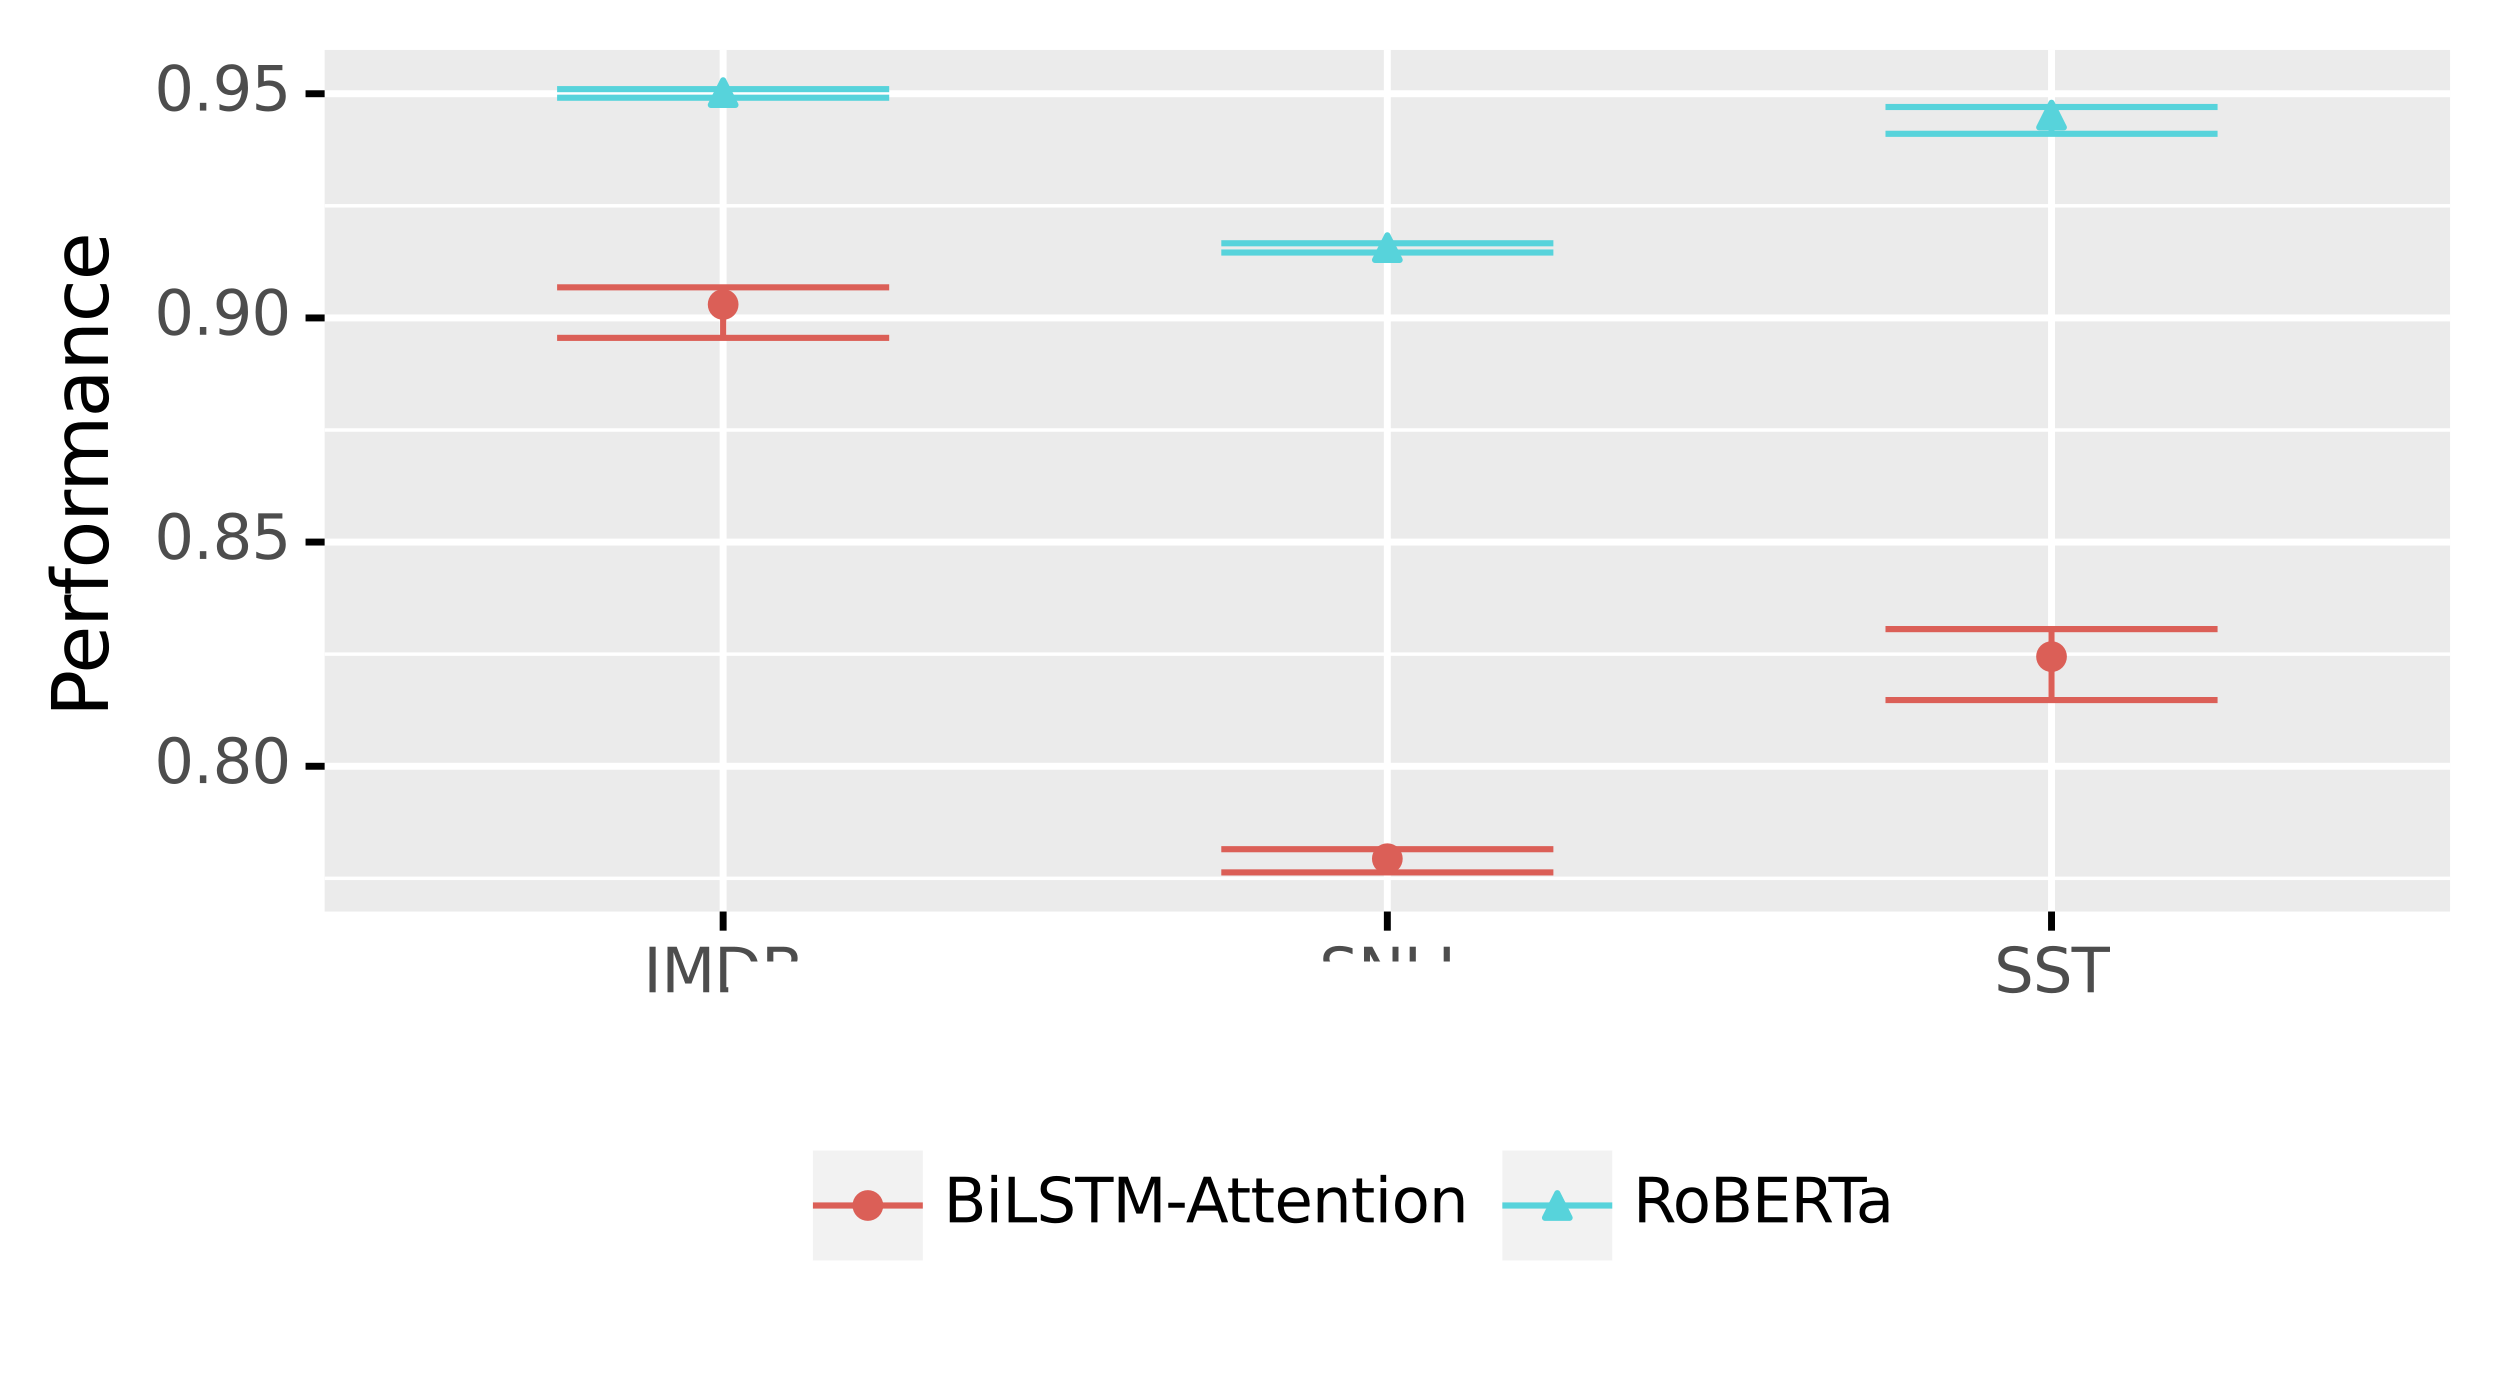 <?xml version="1.0" encoding="utf-8" standalone="no"?>
<!DOCTYPE svg PUBLIC "-//W3C//DTD SVG 1.1//EN"
  "http://www.w3.org/Graphics/SVG/1.1/DTD/svg11.dtd">
<svg height="201.072pt" version="1.1" viewBox="0 0 360.332 201.072" width="360.332pt" xmlns="http://www.w3.org/2000/svg" xmlns:xlink="http://www.w3.org/1999/xlink">
 <rect x="0" y="0" width="360.332" height="201.072" fill="#808080" stroke="none"/>
 <defs>
  <style type="text/css">*{stroke-linecap:butt;stroke-linejoin:round;}</style>
 </defs>
 <g id="figure_1">
  <g id="patch_1">
   <path d="M 0 201.072 
L 360.332 201.072 
L 360.332 0 
L 0 0 
z
" style="fill:#ffffff;stroke:#ffffff;stroke-linejoin:miter;"/>
  </g>
  <g id="axes_1">
   <g id="patch_2">
    <path d="M 46.79 131.386 
L 353.132 131.386 
L 353.132 7.2 
L 46.79 7.2 
z
" style="fill:#ebebeb;"/>
   </g>
   <g id="matplotlib.axis_1">
    <g id="xtick_1">
     <g id="line2d_1">
      <path clip-path="url(#p810702fdf2)" d="M 104.229 131.386 
L 104.229 7.2 
" style="fill:none;stroke:#ffffff;"/>
     </g>
     <g id="line2d_2">
      <path d="M 104.229 131.386 
" style="fill:none;stroke:#333333;stroke-width:1.5;"/>
      <defs>
       <path d="M 0 0 
L 0 2.75 
" id="m9b21fd2a17" style="stroke:#000000;"/>
      </defs>
      <g>
       <use style="fill:#333333;stroke:#000000;" x="104.229" xlink:href="#m9b21fd2a17" y="131.386"/>
      </g>
     </g>
     <g id="text_1">
      <!-- IMDB -->
      <g style="fill:#4d4d4d;" transform="translate(92.728 143.022)scale(0.088 -0.088)">
       <defs>
        <path d="M 628 4666 
L 1259 4666 
L 1259 0 
L 628 0 
L 628 4666 
z
" id="DejaVuSans-49" transform="scale(0.016)"/>
        <path d="M 628 4666 
L 1569 4666 
L 2759 1491 
L 3956 4666 
L 4897 4666 
L 4897 0 
L 4281 0 
L 4281 4097 
L 3078 897 
L 2444 897 
L 1241 4097 
L 1241 0 
L 628 0 
L 628 4666 
z
" id="DejaVuSans-4d" transform="scale(0.016)"/>
        <path d="M 1259 4147 
L 1259 519 
L 2022 519 
Q 2988 519 3436 956 
Q 3884 1394 3884 2338 
Q 3884 3275 3436 3711 
Q 2988 4147 2022 4147 
L 1259 4147 
z
M 628 4666 
L 1925 4666 
Q 3281 4666 3915 4102 
Q 4550 3538 4550 2338 
Q 4550 1131 3912 565 
Q 3275 0 1925 0 
L 628 0 
L 628 4666 
z
" id="DejaVuSans-44" transform="scale(0.016)"/>
        <path d="M 1259 2228 
L 1259 519 
L 2272 519 
Q 2781 519 3026 730 
Q 3272 941 3272 1375 
Q 3272 1813 3026 2020 
Q 2781 2228 2272 2228 
L 1259 2228 
z
M 1259 4147 
L 1259 2741 
L 2194 2741 
Q 2656 2741 2882 2914 
Q 3109 3088 3109 3444 
Q 3109 3797 2882 3972 
Q 2656 4147 2194 4147 
L 1259 4147 
z
M 628 4666 
L 2241 4666 
Q 2963 4666 3353 4366 
Q 3744 4066 3744 3513 
Q 3744 3084 3544 2831 
Q 3344 2578 2956 2516 
Q 3422 2416 3680 2098 
Q 3938 1781 3938 1306 
Q 3938 681 3513 340 
Q 3088 0 2303 0 
L 628 0 
L 628 4666 
z
" id="DejaVuSans-42" transform="scale(0.016)"/>
       </defs>
       <use xlink:href="#DejaVuSans-49"/>
       <use x="29.492" xlink:href="#DejaVuSans-4d"/>
       <use x="115.771" xlink:href="#DejaVuSans-44"/>
       <use x="192.773" xlink:href="#DejaVuSans-42"/>
      </g>
     </g>
    </g>
    <g id="xtick_2">
     <g id="line2d_3">
      <path clip-path="url(#p810702fdf2)" d="M 199.961 131.386 
L 199.961 7.2 
" style="fill:none;stroke:#ffffff;"/>
     </g>
     <g id="line2d_4">
      <path d="M 199.961 131.386 
" style="fill:none;stroke:#333333;stroke-width:1.5;"/>
      <g>
       <use style="fill:#333333;stroke:#000000;" x="199.961" xlink:href="#m9b21fd2a17" y="131.386"/>
      </g>
     </g>
     <g id="text_2">
      <!-- SNLI -->
      <g style="fill:#4d4d4d;" transform="translate(190.126 143.022)scale(0.088 -0.088)">
       <defs>
        <path d="M 3425 4513 
L 3425 3897 
Q 3066 4069 2747 4153 
Q 2428 4238 2131 4238 
Q 1616 4238 1336 4038 
Q 1056 3838 1056 3469 
Q 1056 3159 1242 3001 
Q 1428 2844 1947 2747 
L 2328 2669 
Q 3034 2534 3370 2195 
Q 3706 1856 3706 1288 
Q 3706 609 3251 259 
Q 2797 -91 1919 -91 
Q 1588 -91 1214 -16 
Q 841 59 441 206 
L 441 856 
Q 825 641 1194 531 
Q 1563 422 1919 422 
Q 2459 422 2753 634 
Q 3047 847 3047 1241 
Q 3047 1584 2836 1778 
Q 2625 1972 2144 2069 
L 1759 2144 
Q 1053 2284 737 2584 
Q 422 2884 422 3419 
Q 422 4038 858 4394 
Q 1294 4750 2059 4750 
Q 2388 4750 2728 4690 
Q 3069 4631 3425 4513 
z
" id="DejaVuSans-53" transform="scale(0.016)"/>
        <path d="M 628 4666 
L 1478 4666 
L 3547 763 
L 3547 4666 
L 4159 4666 
L 4159 0 
L 3309 0 
L 1241 3903 
L 1241 0 
L 628 0 
L 628 4666 
z
" id="DejaVuSans-4e" transform="scale(0.016)"/>
        <path d="M 628 4666 
L 1259 4666 
L 1259 531 
L 3531 531 
L 3531 0 
L 628 0 
L 628 4666 
z
" id="DejaVuSans-4c" transform="scale(0.016)"/>
       </defs>
       <use xlink:href="#DejaVuSans-53"/>
       <use x="63.477" xlink:href="#DejaVuSans-4e"/>
       <use x="138.281" xlink:href="#DejaVuSans-4c"/>
       <use x="193.994" xlink:href="#DejaVuSans-49"/>
      </g>
     </g>
    </g>
    <g id="xtick_3">
     <g id="line2d_5">
      <path clip-path="url(#p810702fdf2)" d="M 295.693 131.386 
L 295.693 7.2 
" style="fill:none;stroke:#ffffff;"/>
     </g>
     <g id="line2d_6">
      <path d="M 295.693 131.386 
" style="fill:none;stroke:#333333;stroke-width:1.5;"/>
      <g>
       <use style="fill:#333333;stroke:#000000;" x="295.693" xlink:href="#m9b21fd2a17" y="131.386"/>
      </g>
     </g>
     <g id="text_3">
      <!-- SST -->
      <g style="fill:#4d4d4d;" transform="translate(287.418 143.022)scale(0.088 -0.088)">
       <defs>
        <path d="M -19 4666 
L 3928 4666 
L 3928 4134 
L 2272 4134 
L 2272 0 
L 1638 0 
L 1638 4134 
L -19 4134 
L -19 4666 
z
" id="DejaVuSans-54" transform="scale(0.016)"/>
       </defs>
       <use xlink:href="#DejaVuSans-53"/>
       <use x="63.477" xlink:href="#DejaVuSans-53"/>
       <use x="126.953" xlink:href="#DejaVuSans-54"/>
      </g>
     </g>
    </g>
    <g id="text_4">
     <!-- Dataset -->
     <g transform="translate(173.482 157.611)scale(0.11 -0.11)">
      <defs>
       <path d="M 2194 1759 
Q 1497 1759 1228 1600 
Q 959 1441 959 1056 
Q 959 750 1161 570 
Q 1363 391 1709 391 
Q 2188 391 2477 730 
Q 2766 1069 2766 1631 
L 2766 1759 
L 2194 1759 
z
M 3341 1997 
L 3341 0 
L 2766 0 
L 2766 531 
Q 2569 213 2275 61 
Q 1981 -91 1556 -91 
Q 1019 -91 701 211 
Q 384 513 384 1019 
Q 384 1609 779 1909 
Q 1175 2209 1959 2209 
L 2766 2209 
L 2766 2266 
Q 2766 2663 2505 2880 
Q 2244 3097 1772 3097 
Q 1472 3097 1187 3025 
Q 903 2953 641 2809 
L 641 3341 
Q 956 3463 1253 3523 
Q 1550 3584 1831 3584 
Q 2591 3584 2966 3190 
Q 3341 2797 3341 1997 
z
" id="DejaVuSans-61" transform="scale(0.016)"/>
       <path d="M 1172 4494 
L 1172 3500 
L 2356 3500 
L 2356 3053 
L 1172 3053 
L 1172 1153 
Q 1172 725 1289 603 
Q 1406 481 1766 481 
L 2356 481 
L 2356 0 
L 1766 0 
Q 1100 0 847 248 
Q 594 497 594 1153 
L 594 3053 
L 172 3053 
L 172 3500 
L 594 3500 
L 594 4494 
L 1172 4494 
z
" id="DejaVuSans-74" transform="scale(0.016)"/>
       <path d="M 2834 3397 
L 2834 2853 
Q 2591 2978 2328 3040 
Q 2066 3103 1784 3103 
Q 1356 3103 1142 2972 
Q 928 2841 928 2578 
Q 928 2378 1081 2264 
Q 1234 2150 1697 2047 
L 1894 2003 
Q 2506 1872 2764 1633 
Q 3022 1394 3022 966 
Q 3022 478 2636 193 
Q 2250 -91 1575 -91 
Q 1294 -91 989 -36 
Q 684 19 347 128 
L 347 722 
Q 666 556 975 473 
Q 1284 391 1588 391 
Q 1994 391 2212 530 
Q 2431 669 2431 922 
Q 2431 1156 2273 1281 
Q 2116 1406 1581 1522 
L 1381 1569 
Q 847 1681 609 1914 
Q 372 2147 372 2553 
Q 372 3047 722 3315 
Q 1072 3584 1716 3584 
Q 2034 3584 2315 3537 
Q 2597 3491 2834 3397 
z
" id="DejaVuSans-73" transform="scale(0.016)"/>
       <path d="M 3597 1894 
L 3597 1613 
L 953 1613 
Q 991 1019 1311 708 
Q 1631 397 2203 397 
Q 2534 397 2845 478 
Q 3156 559 3463 722 
L 3463 178 
Q 3153 47 2828 -22 
Q 2503 -91 2169 -91 
Q 1331 -91 842 396 
Q 353 884 353 1716 
Q 353 2575 817 3079 
Q 1281 3584 2069 3584 
Q 2775 3584 3186 3129 
Q 3597 2675 3597 1894 
z
M 3022 2063 
Q 3016 2534 2758 2815 
Q 2500 3097 2075 3097 
Q 1594 3097 1305 2825 
Q 1016 2553 972 2059 
L 3022 2063 
z
" id="DejaVuSans-65" transform="scale(0.016)"/>
      </defs>
      <use xlink:href="#DejaVuSans-44"/>
      <use x="77.002" xlink:href="#DejaVuSans-61"/>
      <use x="138.281" xlink:href="#DejaVuSans-74"/>
      <use x="177.49" xlink:href="#DejaVuSans-61"/>
      <use x="238.77" xlink:href="#DejaVuSans-73"/>
      <use x="290.869" xlink:href="#DejaVuSans-65"/>
      <use x="352.393" xlink:href="#DejaVuSans-74"/>
     </g>
    </g>
   </g>
   <g id="matplotlib.axis_2">
    <g id="ytick_1">
     <g id="line2d_7">
      <path clip-path="url(#p810702fdf2)" d="M 46.79 110.441 
L 353.132 110.441 
" style="fill:none;stroke:#ffffff;"/>
     </g>
     <g id="line2d_8">
      <path d="M 46.79 110.441 
" style="fill:none;stroke:#333333;stroke-width:1.5;"/>
      <defs>
       <path d="M 0 0 
L -2.75 0 
" id="md160234ed9" style="stroke:#000000;"/>
      </defs>
      <g>
       <use style="fill:#333333;stroke:#000000;" x="46.79" xlink:href="#md160234ed9" y="110.441"/>
      </g>
     </g>
     <g id="text_5">
      <!-- 0.80 -->
      <g style="fill:#4d4d4d;" transform="translate(22.246 112.869)scale(0.088 -0.088)">
       <defs>
        <path d="M 2034 4250 
Q 1547 4250 1301 3770 
Q 1056 3291 1056 2328 
Q 1056 1369 1301 889 
Q 1547 409 2034 409 
Q 2525 409 2770 889 
Q 3016 1369 3016 2328 
Q 3016 3291 2770 3770 
Q 2525 4250 2034 4250 
z
M 2034 4750 
Q 2819 4750 3233 4129 
Q 3647 3509 3647 2328 
Q 3647 1150 3233 529 
Q 2819 -91 2034 -91 
Q 1250 -91 836 529 
Q 422 1150 422 2328 
Q 422 3509 836 4129 
Q 1250 4750 2034 4750 
z
" id="DejaVuSans-30" transform="scale(0.016)"/>
        <path d="M 684 794 
L 1344 794 
L 1344 0 
L 684 0 
L 684 794 
z
" id="DejaVuSans-2e" transform="scale(0.016)"/>
        <path d="M 2034 2216 
Q 1584 2216 1326 1975 
Q 1069 1734 1069 1313 
Q 1069 891 1326 650 
Q 1584 409 2034 409 
Q 2484 409 2743 651 
Q 3003 894 3003 1313 
Q 3003 1734 2745 1975 
Q 2488 2216 2034 2216 
z
M 1403 2484 
Q 997 2584 770 2862 
Q 544 3141 544 3541 
Q 544 4100 942 4425 
Q 1341 4750 2034 4750 
Q 2731 4750 3128 4425 
Q 3525 4100 3525 3541 
Q 3525 3141 3298 2862 
Q 3072 2584 2669 2484 
Q 3125 2378 3379 2068 
Q 3634 1759 3634 1313 
Q 3634 634 3220 271 
Q 2806 -91 2034 -91 
Q 1263 -91 848 271 
Q 434 634 434 1313 
Q 434 1759 690 2068 
Q 947 2378 1403 2484 
z
M 1172 3481 
Q 1172 3119 1398 2916 
Q 1625 2713 2034 2713 
Q 2441 2713 2670 2916 
Q 2900 3119 2900 3481 
Q 2900 3844 2670 4047 
Q 2441 4250 2034 4250 
Q 1625 4250 1398 4047 
Q 1172 3844 1172 3481 
z
" id="DejaVuSans-38" transform="scale(0.016)"/>
       </defs>
       <use xlink:href="#DejaVuSans-30"/>
       <use x="63.623" xlink:href="#DejaVuSans-2e"/>
       <use x="95.41" xlink:href="#DejaVuSans-38"/>
       <use x="159.033" xlink:href="#DejaVuSans-30"/>
      </g>
     </g>
    </g>
    <g id="ytick_2">
     <g id="line2d_9">
      <path clip-path="url(#p810702fdf2)" d="M 46.79 78.131 
L 353.132 78.131 
" style="fill:none;stroke:#ffffff;"/>
     </g>
     <g id="line2d_10">
      <path d="M 46.79 78.131 
" style="fill:none;stroke:#333333;stroke-width:1.5;"/>
      <g>
       <use style="fill:#333333;stroke:#000000;" x="46.79" xlink:href="#md160234ed9" y="78.131"/>
      </g>
     </g>
     <g id="text_6">
      <!-- 0.85 -->
      <g style="fill:#4d4d4d;" transform="translate(22.246 80.559)scale(0.088 -0.088)">
       <defs>
        <path d="M 691 4666 
L 3169 4666 
L 3169 4134 
L 1269 4134 
L 1269 2991 
Q 1406 3038 1543 3061 
Q 1681 3084 1819 3084 
Q 2600 3084 3056 2656 
Q 3513 2228 3513 1497 
Q 3513 744 3044 326 
Q 2575 -91 1722 -91 
Q 1428 -91 1123 -41 
Q 819 9 494 109 
L 494 744 
Q 775 591 1075 516 
Q 1375 441 1709 441 
Q 2250 441 2565 725 
Q 2881 1009 2881 1497 
Q 2881 1984 2565 2268 
Q 2250 2553 1709 2553 
Q 1456 2553 1204 2497 
Q 953 2441 691 2322 
L 691 4666 
z
" id="DejaVuSans-35" transform="scale(0.016)"/>
       </defs>
       <use xlink:href="#DejaVuSans-30"/>
       <use x="63.623" xlink:href="#DejaVuSans-2e"/>
       <use x="95.41" xlink:href="#DejaVuSans-38"/>
       <use x="159.033" xlink:href="#DejaVuSans-35"/>
      </g>
     </g>
    </g>
    <g id="ytick_3">
     <g id="line2d_11">
      <path clip-path="url(#p810702fdf2)" d="M 46.79 45.821 
L 353.132 45.821 
" style="fill:none;stroke:#ffffff;"/>
     </g>
     <g id="line2d_12">
      <path d="M 46.79 45.821 
" style="fill:none;stroke:#333333;stroke-width:1.5;"/>
      <g>
       <use style="fill:#333333;stroke:#000000;" x="46.79" xlink:href="#md160234ed9" y="45.821"/>
      </g>
     </g>
     <g id="text_7">
      <!-- 0.90 -->
      <g style="fill:#4d4d4d;" transform="translate(22.246 48.249)scale(0.088 -0.088)">
       <defs>
        <path d="M 703 97 
L 703 672 
Q 941 559 1184 500 
Q 1428 441 1663 441 
Q 2288 441 2617 861 
Q 2947 1281 2994 2138 
Q 2813 1869 2534 1725 
Q 2256 1581 1919 1581 
Q 1219 1581 811 2004 
Q 403 2428 403 3163 
Q 403 3881 828 4315 
Q 1253 4750 1959 4750 
Q 2769 4750 3195 4129 
Q 3622 3509 3622 2328 
Q 3622 1225 3098 567 
Q 2575 -91 1691 -91 
Q 1453 -91 1209 -44 
Q 966 3 703 97 
z
M 1959 2075 
Q 2384 2075 2632 2365 
Q 2881 2656 2881 3163 
Q 2881 3666 2632 3958 
Q 2384 4250 1959 4250 
Q 1534 4250 1286 3958 
Q 1038 3666 1038 3163 
Q 1038 2656 1286 2365 
Q 1534 2075 1959 2075 
z
" id="DejaVuSans-39" transform="scale(0.016)"/>
       </defs>
       <use xlink:href="#DejaVuSans-30"/>
       <use x="63.623" xlink:href="#DejaVuSans-2e"/>
       <use x="95.41" xlink:href="#DejaVuSans-39"/>
       <use x="159.033" xlink:href="#DejaVuSans-30"/>
      </g>
     </g>
    </g>
    <g id="ytick_4">
     <g id="line2d_13">
      <path clip-path="url(#p810702fdf2)" d="M 46.79 13.511 
L 353.132 13.511 
" style="fill:none;stroke:#ffffff;"/>
     </g>
     <g id="line2d_14">
      <path d="M 46.79 13.511 
" style="fill:none;stroke:#333333;stroke-width:1.5;"/>
      <g>
       <use style="fill:#333333;stroke:#000000;" x="46.79" xlink:href="#md160234ed9" y="13.511"/>
      </g>
     </g>
     <g id="text_8">
      <!-- 0.95 -->
      <g style="fill:#4d4d4d;" transform="translate(22.246 15.939)scale(0.088 -0.088)">
       <use xlink:href="#DejaVuSans-30"/>
       <use x="63.623" xlink:href="#DejaVuSans-2e"/>
       <use x="95.41" xlink:href="#DejaVuSans-39"/>
       <use x="159.033" xlink:href="#DejaVuSans-35"/>
      </g>
     </g>
    </g>
    <g id="ytick_5">
     <g id="line2d_15">
      <path clip-path="url(#p810702fdf2)" d="M 46.79 126.596 
L 353.132 126.596 
" style="fill:none;stroke:#ffffff;stroke-width:0.5;"/>
     </g>
    </g>
    <g id="ytick_6">
     <g id="line2d_16">
      <path clip-path="url(#p810702fdf2)" d="M 46.79 94.286 
L 353.132 94.286 
" style="fill:none;stroke:#ffffff;stroke-width:0.5;"/>
     </g>
    </g>
    <g id="ytick_7">
     <g id="line2d_17">
      <path clip-path="url(#p810702fdf2)" d="M 46.79 61.976 
L 353.132 61.976 
" style="fill:none;stroke:#ffffff;stroke-width:0.5;"/>
     </g>
    </g>
    <g id="ytick_8">
     <g id="line2d_18">
      <path clip-path="url(#p810702fdf2)" d="M 46.79 29.666 
L 353.132 29.666 
" style="fill:none;stroke:#ffffff;stroke-width:0.5;"/>
     </g>
    </g>
    <g id="text_9">
     <!-- Performance -->
     <g transform="translate(15.558 103.337)rotate(-90)scale(0.11 -0.11)">
      <defs>
       <path d="M 1259 4147 
L 1259 2394 
L 2053 2394 
Q 2494 2394 2734 2622 
Q 2975 2850 2975 3272 
Q 2975 3691 2734 3919 
Q 2494 4147 2053 4147 
L 1259 4147 
z
M 628 4666 
L 2053 4666 
Q 2838 4666 3239 4311 
Q 3641 3956 3641 3272 
Q 3641 2581 3239 2228 
Q 2838 1875 2053 1875 
L 1259 1875 
L 1259 0 
L 628 0 
L 628 4666 
z
" id="DejaVuSans-50" transform="scale(0.016)"/>
       <path d="M 2631 2963 
Q 2534 3019 2420 3045 
Q 2306 3072 2169 3072 
Q 1681 3072 1420 2755 
Q 1159 2438 1159 1844 
L 1159 0 
L 581 0 
L 581 3500 
L 1159 3500 
L 1159 2956 
Q 1341 3275 1631 3429 
Q 1922 3584 2338 3584 
Q 2397 3584 2469 3576 
Q 2541 3569 2628 3553 
L 2631 2963 
z
" id="DejaVuSans-72" transform="scale(0.016)"/>
       <path d="M 2375 4863 
L 2375 4384 
L 1825 4384 
Q 1516 4384 1395 4259 
Q 1275 4134 1275 3809 
L 1275 3500 
L 2222 3500 
L 2222 3053 
L 1275 3053 
L 1275 0 
L 697 0 
L 697 3053 
L 147 3053 
L 147 3500 
L 697 3500 
L 697 3744 
Q 697 4328 969 4595 
Q 1241 4863 1831 4863 
L 2375 4863 
z
" id="DejaVuSans-66" transform="scale(0.016)"/>
       <path d="M 1959 3097 
Q 1497 3097 1228 2736 
Q 959 2375 959 1747 
Q 959 1119 1226 758 
Q 1494 397 1959 397 
Q 2419 397 2687 759 
Q 2956 1122 2956 1747 
Q 2956 2369 2687 2733 
Q 2419 3097 1959 3097 
z
M 1959 3584 
Q 2709 3584 3137 3096 
Q 3566 2609 3566 1747 
Q 3566 888 3137 398 
Q 2709 -91 1959 -91 
Q 1206 -91 779 398 
Q 353 888 353 1747 
Q 353 2609 779 3096 
Q 1206 3584 1959 3584 
z
" id="DejaVuSans-6f" transform="scale(0.016)"/>
       <path d="M 3328 2828 
Q 3544 3216 3844 3400 
Q 4144 3584 4550 3584 
Q 5097 3584 5394 3201 
Q 5691 2819 5691 2113 
L 5691 0 
L 5113 0 
L 5113 2094 
Q 5113 2597 4934 2840 
Q 4756 3084 4391 3084 
Q 3944 3084 3684 2787 
Q 3425 2491 3425 1978 
L 3425 0 
L 2847 0 
L 2847 2094 
Q 2847 2600 2669 2842 
Q 2491 3084 2119 3084 
Q 1678 3084 1418 2786 
Q 1159 2488 1159 1978 
L 1159 0 
L 581 0 
L 581 3500 
L 1159 3500 
L 1159 2956 
Q 1356 3278 1631 3431 
Q 1906 3584 2284 3584 
Q 2666 3584 2933 3390 
Q 3200 3197 3328 2828 
z
" id="DejaVuSans-6d" transform="scale(0.016)"/>
       <path d="M 3513 2113 
L 3513 0 
L 2938 0 
L 2938 2094 
Q 2938 2591 2744 2837 
Q 2550 3084 2163 3084 
Q 1697 3084 1428 2787 
Q 1159 2491 1159 1978 
L 1159 0 
L 581 0 
L 581 3500 
L 1159 3500 
L 1159 2956 
Q 1366 3272 1645 3428 
Q 1925 3584 2291 3584 
Q 2894 3584 3203 3211 
Q 3513 2838 3513 2113 
z
" id="DejaVuSans-6e" transform="scale(0.016)"/>
       <path d="M 3122 3366 
L 3122 2828 
Q 2878 2963 2633 3030 
Q 2388 3097 2138 3097 
Q 1578 3097 1268 2742 
Q 959 2388 959 1747 
Q 959 1106 1268 751 
Q 1578 397 2138 397 
Q 2388 397 2633 464 
Q 2878 531 3122 666 
L 3122 134 
Q 2881 22 2623 -34 
Q 2366 -91 2075 -91 
Q 1284 -91 818 406 
Q 353 903 353 1747 
Q 353 2603 823 3093 
Q 1294 3584 2113 3584 
Q 2378 3584 2631 3529 
Q 2884 3475 3122 3366 
z
" id="DejaVuSans-63" transform="scale(0.016)"/>
      </defs>
      <use xlink:href="#DejaVuSans-50"/>
      <use x="56.678" xlink:href="#DejaVuSans-65"/>
      <use x="118.201" xlink:href="#DejaVuSans-72"/>
      <use x="159.314" xlink:href="#DejaVuSans-66"/>
      <use x="194.52" xlink:href="#DejaVuSans-6f"/>
      <use x="255.701" xlink:href="#DejaVuSans-72"/>
      <use x="295.064" xlink:href="#DejaVuSans-6d"/>
      <use x="392.477" xlink:href="#DejaVuSans-61"/>
      <use x="453.756" xlink:href="#DejaVuSans-6e"/>
      <use x="517.135" xlink:href="#DejaVuSans-63"/>
      <use x="572.115" xlink:href="#DejaVuSans-65"/>
     </g>
    </g>
   </g>
   <g id="PathCollection_1">
    <path clip-path="url(#p810702fdf2)" d="M 104.229 11.576 
L 102.456 15.121 
L 106.001 15.121 
z
" style="fill:#57d3db;stroke:#57d3db;stroke-width:0.886;"/>
    <path clip-path="url(#p810702fdf2)" d="M 199.961 33.919 
L 198.188 37.463 
L 201.733 37.463 
z
" style="fill:#57d3db;stroke:#57d3db;stroke-width:0.886;"/>
    <path clip-path="url(#p810702fdf2)" d="M 295.693 14.814 
L 293.92 18.359 
L 297.465 18.359 
z
" style="fill:#57d3db;stroke:#57d3db;stroke-width:0.886;"/>
   </g>
   <g id="PathCollection_2">
    <path clip-path="url(#p810702fdf2)" d="M 104.229 45.652 
C 104.699 45.652 105.15 45.465 105.482 45.133 
C 105.815 44.801 106.001 44.35 106.001 43.88 
C 106.001 43.41 105.815 42.959 105.482 42.626 
C 105.15 42.294 104.699 42.107 104.229 42.107 
C 103.759 42.107 103.308 42.294 102.975 42.626 
C 102.643 42.959 102.456 43.41 102.456 43.88 
C 102.456 44.35 102.643 44.801 102.975 45.133 
C 103.308 45.465 103.759 45.652 104.229 45.652 
z
" style="fill:#db5f57;stroke:#db5f57;stroke-width:0.886;"/>
    <path clip-path="url(#p810702fdf2)" d="M 199.961 125.54 
C 200.431 125.54 200.882 125.353 201.214 125.021 
C 201.546 124.688 201.733 124.238 201.733 123.767 
C 201.733 123.297 201.546 122.847 201.214 122.514 
C 200.882 122.182 200.431 121.995 199.961 121.995 
C 199.491 121.995 199.04 122.182 198.707 122.514 
C 198.375 122.847 198.188 123.297 198.188 123.767 
C 198.188 124.238 198.375 124.688 198.707 125.021 
C 199.04 125.353 199.491 125.54 199.961 125.54 
z
" style="fill:#db5f57;stroke:#db5f57;stroke-width:0.886;"/>
    <path clip-path="url(#p810702fdf2)" d="M 295.693 96.413 
C 296.163 96.413 296.613 96.226 296.946 95.894 
C 297.278 95.561 297.465 95.11 297.465 94.64 
C 297.465 94.17 297.278 93.719 296.946 93.387 
C 296.613 93.055 296.163 92.868 295.693 92.868 
C 295.223 92.868 294.772 93.055 294.439 93.387 
C 294.107 93.719 293.92 94.17 293.92 94.64 
C 293.92 95.11 294.107 95.561 294.439 95.894 
C 294.772 96.226 295.223 96.413 295.693 96.413 
z
" style="fill:#db5f57;stroke:#db5f57;stroke-width:0.886;"/>
   </g>
   <g id="LineCollection_1">
    <path clip-path="url(#p810702fdf2)" d="M 80.296 48.698 
L 128.162 48.698 
" style="fill:none;stroke:#db5f57;stroke-width:0.886;"/>
    <path clip-path="url(#p810702fdf2)" d="M 80.296 41.412 
L 128.162 41.412 
" style="fill:none;stroke:#db5f57;stroke-width:0.886;"/>
    <path clip-path="url(#p810702fdf2)" d="M 104.229 41.412 
L 104.229 48.698 
" style="fill:none;stroke:#db5f57;stroke-width:0.886;"/>
   </g>
   <g id="LineCollection_2">
    <path clip-path="url(#p810702fdf2)" d="M 80.296 14.089 
L 128.162 14.089 
" style="fill:none;stroke:#57d3db;stroke-width:0.886;"/>
    <path clip-path="url(#p810702fdf2)" d="M 80.296 12.845 
L 128.162 12.845 
" style="fill:none;stroke:#57d3db;stroke-width:0.886;"/>
    <path clip-path="url(#p810702fdf2)" d="M 104.229 12.845 
L 104.229 14.089 
" style="fill:none;stroke:#57d3db;stroke-width:0.886;"/>
   </g>
   <g id="LineCollection_3">
    <path clip-path="url(#p810702fdf2)" d="M 176.028 125.741 
L 223.894 125.741 
" style="fill:none;stroke:#db5f57;stroke-width:0.886;"/>
    <path clip-path="url(#p810702fdf2)" d="M 176.028 122.399 
L 223.894 122.399 
" style="fill:none;stroke:#db5f57;stroke-width:0.886;"/>
    <path clip-path="url(#p810702fdf2)" d="M 199.961 122.399 
L 199.961 125.741 
" style="fill:none;stroke:#db5f57;stroke-width:0.886;"/>
   </g>
   <g id="LineCollection_4">
    <path clip-path="url(#p810702fdf2)" d="M 176.028 36.401 
L 223.894 36.401 
" style="fill:none;stroke:#57d3db;stroke-width:0.886;"/>
    <path clip-path="url(#p810702fdf2)" d="M 176.028 35.06 
L 223.894 35.06 
" style="fill:none;stroke:#57d3db;stroke-width:0.886;"/>
    <path clip-path="url(#p810702fdf2)" d="M 199.961 35.06 
L 199.961 36.401 
" style="fill:none;stroke:#57d3db;stroke-width:0.886;"/>
   </g>
   <g id="LineCollection_5">
    <path clip-path="url(#p810702fdf2)" d="M 271.76 100.906 
L 319.626 100.906 
" style="fill:none;stroke:#db5f57;stroke-width:0.886;"/>
    <path clip-path="url(#p810702fdf2)" d="M 271.76 90.673 
L 319.626 90.673 
" style="fill:none;stroke:#db5f57;stroke-width:0.886;"/>
    <path clip-path="url(#p810702fdf2)" d="M 295.693 90.673 
L 295.693 100.906 
" style="fill:none;stroke:#db5f57;stroke-width:0.886;"/>
   </g>
   <g id="LineCollection_6">
    <path clip-path="url(#p810702fdf2)" d="M 271.76 19.285 
L 319.626 19.285 
" style="fill:none;stroke:#57d3db;stroke-width:0.886;"/>
    <path clip-path="url(#p810702fdf2)" d="M 271.76 15.424 
L 319.626 15.424 
" style="fill:none;stroke:#57d3db;stroke-width:0.886;"/>
    <path clip-path="url(#p810702fdf2)" d="M 295.693 15.424 
L 295.693 19.285 
" style="fill:none;stroke:#57d3db;stroke-width:0.886;"/>
   </g>
   <g id="patch_3">
    <path d="M 104.968 193.872 
L 285.072 193.872 
L 285.072 138.586 
L 104.968 138.586 
z
" style="fill:#ffffff;"/>
   </g>
   <g id="patch_4">
    <path clip-path="url(#p56ff50aeb8)" d="M 117.168 181.672 
L 133.008 181.672 
L 133.008 165.832 
L 117.168 165.832 
z
" style="fill:#f2f2f2;"/>
   </g>
   <g id="line2d_19">
    <path clip-path="url(#p56ff50aeb8)" d="M 125.088 173.752 
" style="fill:none;stroke:#1f77b4;stroke-linecap:square;stroke-width:1.5;"/>
    <defs>
     <path d="M 0 1.772 
C 0.47 1.772 0.921 1.586 1.253 1.253 
C 1.586 0.921 1.772 0.47 1.772 0 
C 1.772 -0.47 1.586 -0.921 1.253 -1.253 
C 0.921 -1.586 0.47 -1.772 0 -1.772 
C -0.47 -1.772 -0.921 -1.586 -1.253 -1.253 
C -1.586 -0.921 -1.772 -0.47 -1.772 0 
C -1.772 0.47 -1.586 0.921 -1.253 1.253 
C -0.921 1.586 -0.47 1.772 0 1.772 
z
" id="m54c19a381a" style="stroke:#db5f57;stroke-width:0.886;"/>
    </defs>
    <g clip-path="url(#p56ff50aeb8)">
     <use style="fill:#db5f57;stroke:#db5f57;stroke-width:0.886;" x="125.088" xlink:href="#m54c19a381a" y="173.752"/>
    </g>
   </g>
   <g id="line2d_20">
    <path clip-path="url(#p56ff50aeb8)" d="M 117.168 173.752 
L 133.008 173.752 
" style="fill:none;stroke:#db5f57;stroke-width:0.886;"/>
   </g>
   <g id="text_10">
    <!-- BiLSTM-Attention -->
    <g transform="translate(136.008 176.18)scale(0.088 -0.088)">
     <defs>
      <path d="M 603 3500 
L 1178 3500 
L 1178 0 
L 603 0 
L 603 3500 
z
M 603 4863 
L 1178 4863 
L 1178 4134 
L 603 4134 
L 603 4863 
z
" id="DejaVuSans-69" transform="scale(0.016)"/>
      <path d="M 313 2009 
L 1997 2009 
L 1997 1497 
L 313 1497 
L 313 2009 
z
" id="DejaVuSans-2d" transform="scale(0.016)"/>
      <path d="M 2188 4044 
L 1331 1722 
L 3047 1722 
L 2188 4044 
z
M 1831 4666 
L 2547 4666 
L 4325 0 
L 3669 0 
L 3244 1197 
L 1141 1197 
L 716 0 
L 50 0 
L 1831 4666 
z
" id="DejaVuSans-41" transform="scale(0.016)"/>
     </defs>
     <use xlink:href="#DejaVuSans-42"/>
     <use x="68.604" xlink:href="#DejaVuSans-69"/>
     <use x="96.387" xlink:href="#DejaVuSans-4c"/>
     <use x="152.1" xlink:href="#DejaVuSans-53"/>
     <use x="215.576" xlink:href="#DejaVuSans-54"/>
     <use x="276.66" xlink:href="#DejaVuSans-4d"/>
     <use x="362.939" xlink:href="#DejaVuSans-2d"/>
     <use x="396.773" xlink:href="#DejaVuSans-41"/>
     <use x="463.432" xlink:href="#DejaVuSans-74"/>
     <use x="502.641" xlink:href="#DejaVuSans-74"/>
     <use x="541.85" xlink:href="#DejaVuSans-65"/>
     <use x="603.373" xlink:href="#DejaVuSans-6e"/>
     <use x="666.752" xlink:href="#DejaVuSans-74"/>
     <use x="705.961" xlink:href="#DejaVuSans-69"/>
     <use x="733.744" xlink:href="#DejaVuSans-6f"/>
     <use x="794.926" xlink:href="#DejaVuSans-6e"/>
    </g>
   </g>
   <g id="patch_5">
    <path clip-path="url(#p613a938867)" d="M 216.538 181.672 
L 232.378 181.672 
L 232.378 165.832 
L 216.538 165.832 
z
" style="fill:#f2f2f2;"/>
   </g>
   <g id="line2d_21">
    <path clip-path="url(#p613a938867)" d="M 224.458 173.752 
" style="fill:none;stroke:#1f77b4;stroke-linecap:square;stroke-width:1.5;"/>
    <defs>
     <path d="M 0 -1.772 
L -1.772 1.772 
L 1.772 1.772 
z
" id="mb4e0136f3b" style="stroke:#57d3db;stroke-linejoin:miter;stroke-width:0.886;"/>
    </defs>
    <g clip-path="url(#p613a938867)">
     <use style="fill:#57d3db;stroke:#57d3db;stroke-linejoin:miter;stroke-width:0.886;" x="224.458" xlink:href="#mb4e0136f3b" y="173.752"/>
    </g>
   </g>
   <g id="line2d_22">
    <path clip-path="url(#p613a938867)" d="M 216.538 173.752 
L 232.378 173.752 
" style="fill:none;stroke:#57d3db;stroke-width:0.886;"/>
   </g>
   <g id="text_11">
    <!-- RoBERTa -->
    <g transform="translate(235.378 176.18)scale(0.088 -0.088)">
     <defs>
      <path d="M 2841 2188 
Q 3044 2119 3236 1894 
Q 3428 1669 3622 1275 
L 4263 0 
L 3584 0 
L 2988 1197 
Q 2756 1666 2539 1819 
Q 2322 1972 1947 1972 
L 1259 1972 
L 1259 0 
L 628 0 
L 628 4666 
L 2053 4666 
Q 2853 4666 3247 4331 
Q 3641 3997 3641 3322 
Q 3641 2881 3436 2590 
Q 3231 2300 2841 2188 
z
M 1259 4147 
L 1259 2491 
L 2053 2491 
Q 2509 2491 2742 2702 
Q 2975 2913 2975 3322 
Q 2975 3731 2742 3939 
Q 2509 4147 2053 4147 
L 1259 4147 
z
" id="DejaVuSans-52" transform="scale(0.016)"/>
      <path d="M 628 4666 
L 3578 4666 
L 3578 4134 
L 1259 4134 
L 1259 2753 
L 3481 2753 
L 3481 2222 
L 1259 2222 
L 1259 531 
L 3634 531 
L 3634 0 
L 628 0 
L 628 4666 
z
" id="DejaVuSans-45" transform="scale(0.016)"/>
     </defs>
     <use xlink:href="#DejaVuSans-52"/>
     <use x="64.982" xlink:href="#DejaVuSans-6f"/>
     <use x="126.164" xlink:href="#DejaVuSans-42"/>
     <use x="194.768" xlink:href="#DejaVuSans-45"/>
     <use x="257.951" xlink:href="#DejaVuSans-52"/>
     <use x="320.184" xlink:href="#DejaVuSans-54"/>
     <use x="364.768" xlink:href="#DejaVuSans-61"/>
    </g>
   </g>
  </g>
 </g>
 <defs>
  <clipPath id="p810702fdf2">
   <rect height="124.186" width="306.342" x="46.79" y="7.2"/>
  </clipPath>
  <clipPath id="p56ff50aeb8">
   <path d="M 117.168 181.672 
L 117.168 165.832 
L 133.008 165.832 
L 133.008 181.672 
"/>
  </clipPath>
  <clipPath id="p613a938867">
   <path d="M 216.538 181.672 
L 216.538 165.832 
L 232.378 165.832 
L 232.378 181.672 
"/>
  </clipPath>
 </defs>
</svg>

